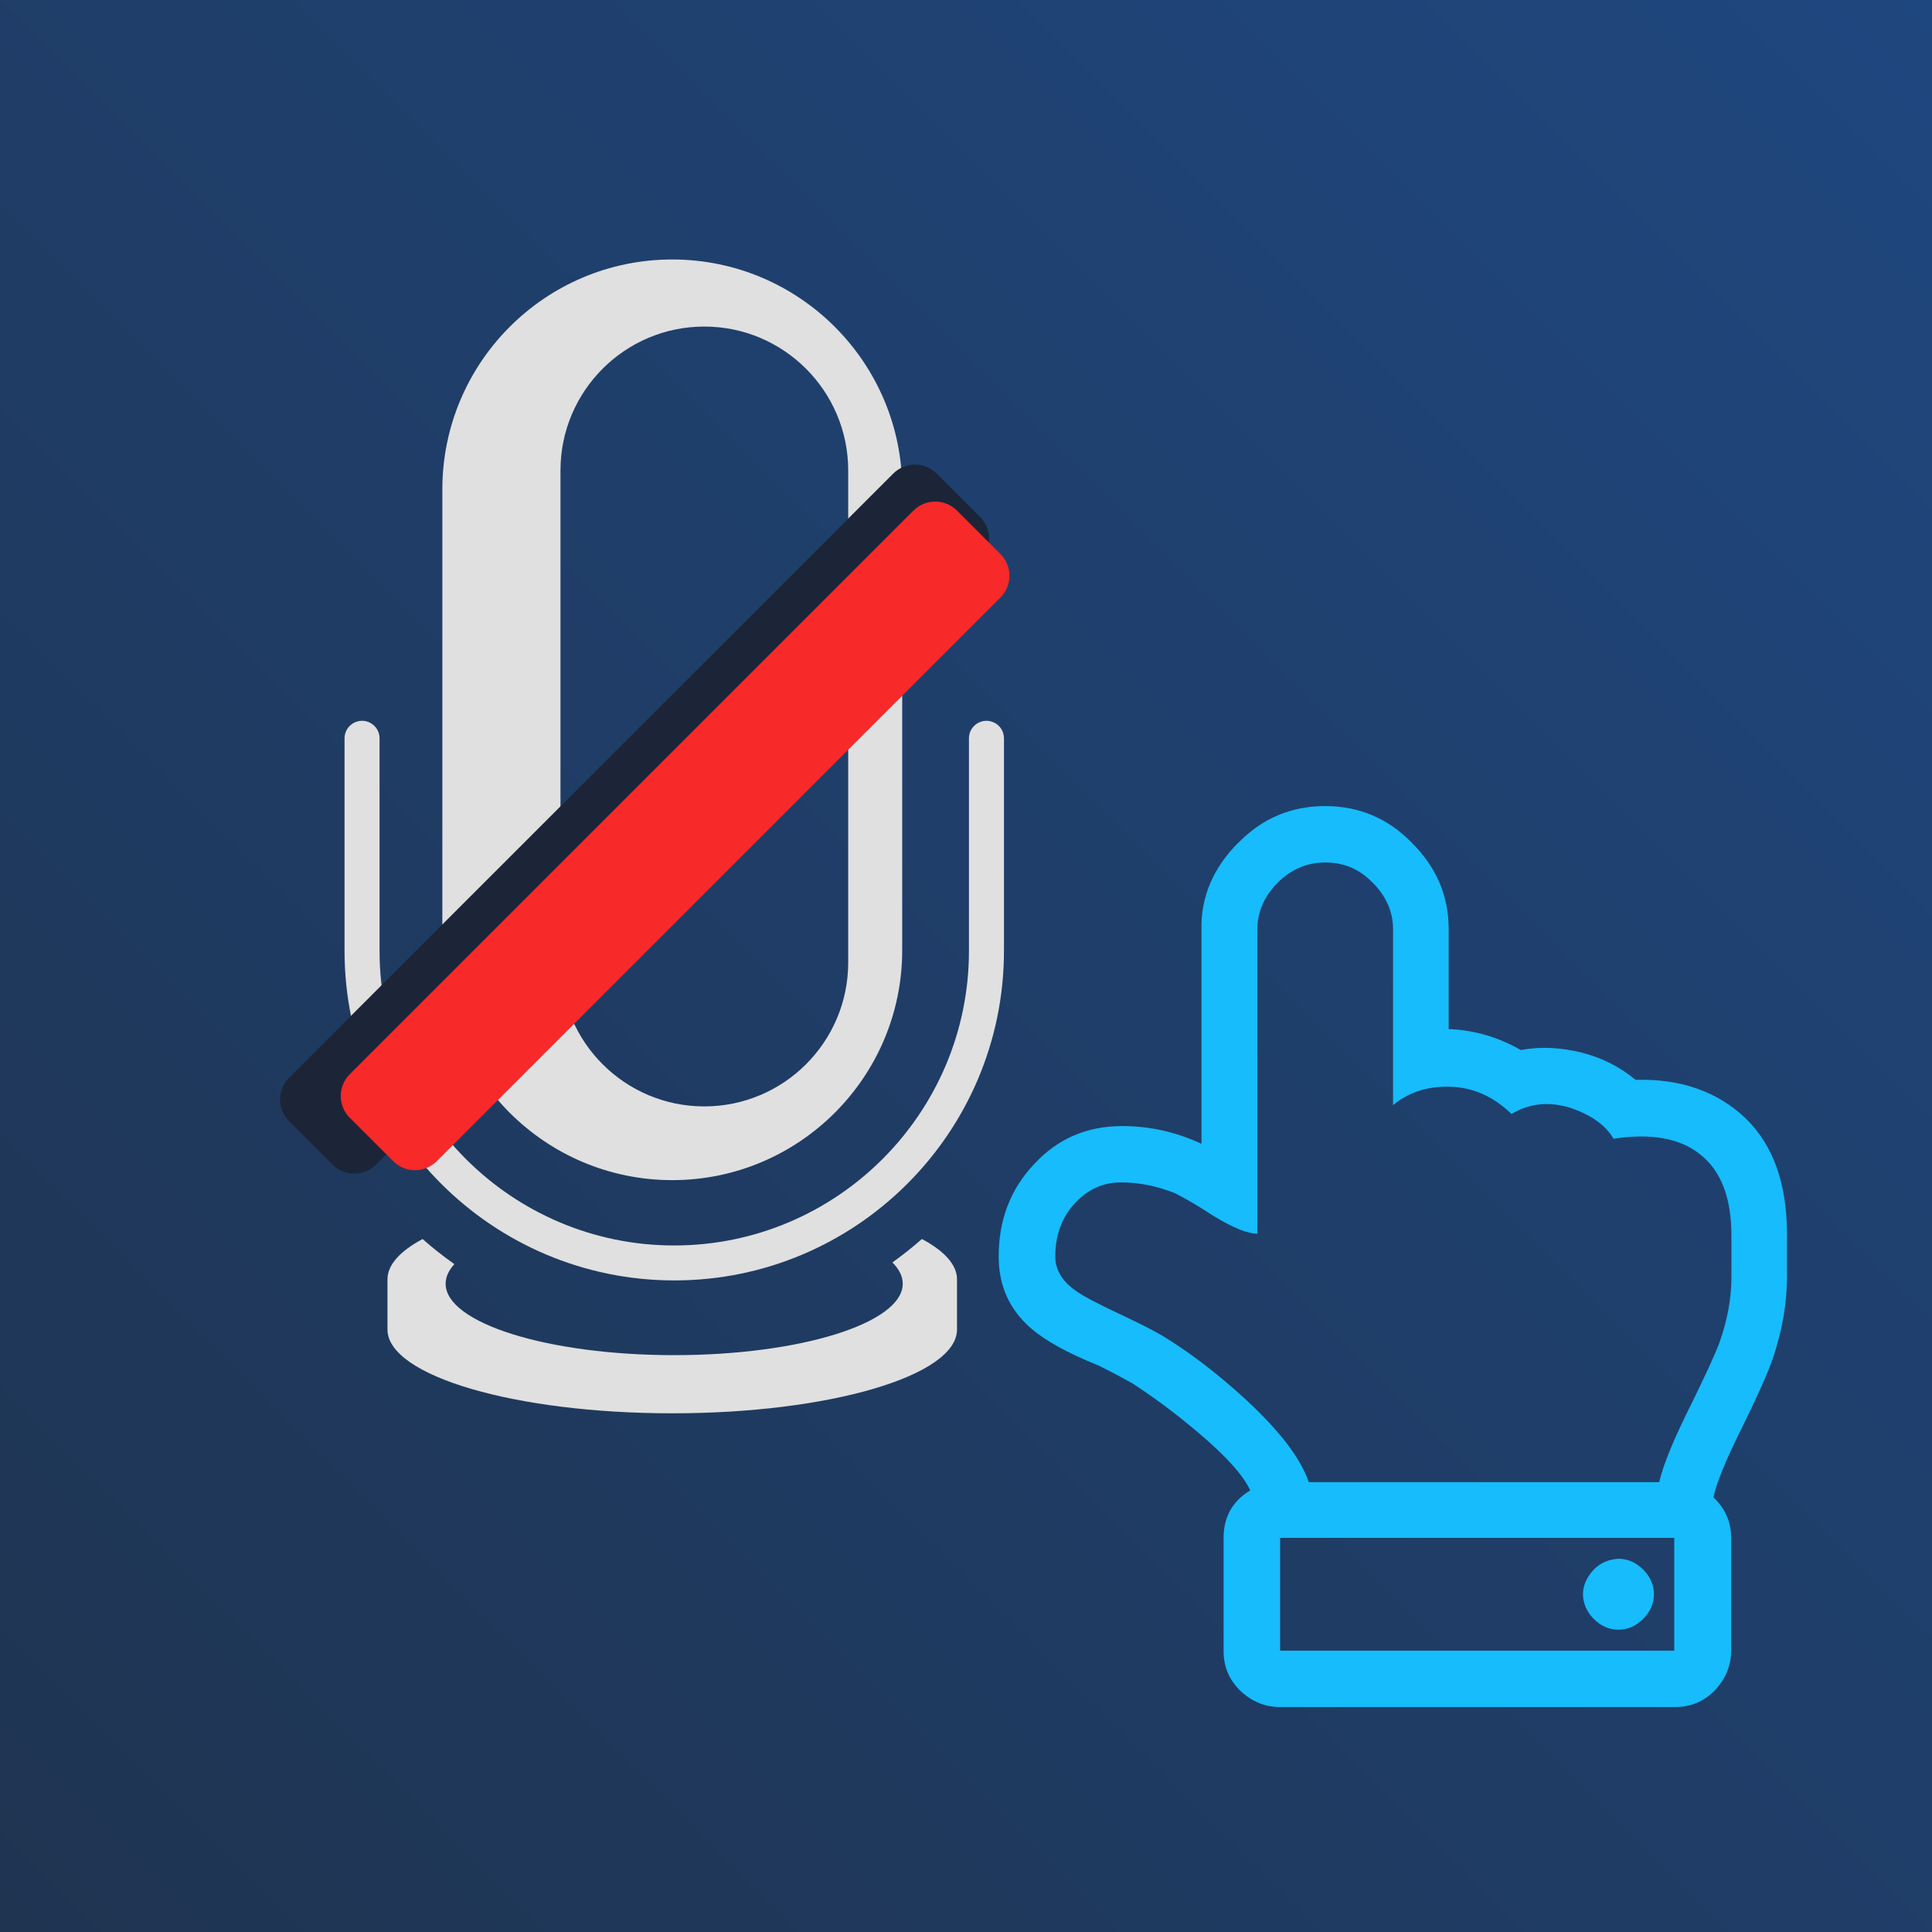 <?xml version="1.0" encoding="UTF-8"?><svg id="Ebene_1" xmlns="http://www.w3.org/2000/svg" xmlns:xlink="http://www.w3.org/1999/xlink" viewBox="0 0 288 288"><defs><style>.cls-1{fill:#1c2538;}.cls-1,.cls-2,.cls-3{fill-rule:evenodd;}.cls-4,.cls-2{fill:#e0e0e0;}.cls-5{fill:#16bcfb;}.cls-3{fill:#f82929;}.cls-6{fill:url(#Unbenannter_Verlauf_68);}</style><linearGradient id="Unbenannter_Verlauf_68" x1="0" y1="288" x2="288" y2="0" gradientUnits="userSpaceOnUse"><stop offset="0" stop-color="#1f3451"/><stop offset="1" stop-color="#1f477f"/></linearGradient></defs><rect class="cls-6" y="0" width="288" height="288"/><path class="cls-5" d="M184.59,125.64c3.59-3.68,7.93-5.48,12.94-5.48s9.35,1.79,12.94,5.48c3.68,3.68,5.48,7.93,5.48,12.85v14.92h.28c3.68.19,7.18,1.23,10.48,3.12,2.93-.57,5.95-.38,9.07.38,3.02.76,5.76,2.17,8.03,4.06,6.8-.19,12.28,1.79,16.43,5.76,4.16,4.06,6.14,9.82,6.14,17.28v6.33c0,3.87-.66,7.84-2.08,12.09-.85,2.46-2.36,5.76-4.44,10.01-2.46,4.91-3.97,8.5-4.44,10.77,1.7,1.61,2.64,3.59,2.64,6.04v16.81c0,2.27-.85,4.25-2.46,5.95-1.7,1.7-3.59,2.46-5.95,2.46h-58.84c-2.27,0-4.25-.85-5.95-2.46-1.7-1.7-2.46-3.59-2.46-5.95v-16.81c0-3.12,1.32-5.48,3.97-7.08-1.04-2.27-3.68-5.19-7.84-8.69-3.68-3.12-6.99-5.48-9.73-7.27-.85-.47-2.55-1.42-5.01-2.64-4.72-1.89-8.03-3.78-10.01-5.48-3.31-2.83-4.91-6.42-4.91-10.77,0-5.38,1.7-10.01,5.29-13.79,3.49-3.78,7.84-5.67,13.13-5.67,4.06,0,7.93.85,11.81,2.64v-32.02c-.09-4.82,1.79-9.16,5.48-12.85ZM204.62,131.59c-1.98-2.08-4.34-3.02-7.08-3.02s-5.1,1.04-7.08,3.02c-1.98,1.98-3.02,4.34-3.02,6.89v45.43c-1.42,0-3.59-.85-6.52-2.64-2.46-1.61-4.44-2.74-5.76-3.4-2.64-1.04-5.29-1.61-8.03-1.61s-5.01,1.04-6.99,3.21c-1.89,2.08-2.83,4.72-2.83,7.84,0,1.89.94,3.59,2.93,5.01,1.13.85,3.31,1.98,6.33,3.4,3.02,1.42,5.29,2.55,6.71,3.4,4.06,2.46,8.12,5.57,12.37,9.45,5.1,4.72,8.22,8.78,9.45,12.37h52.23c.66-2.83,2.36-6.8,5.01-12.09,1.89-3.87,3.21-6.71,3.97-8.69,1.23-3.49,1.79-6.71,1.79-9.73v-6.23c0-5.57-1.51-9.63-4.63-12.09-3.02-2.46-7.37-3.21-12.94-2.36-1.23-2.08-3.4-3.59-6.52-4.63-3.12-.94-6.04-.66-8.69.94-2.74-2.64-5.76-3.97-9.16-4.06-3.4-.09-6.23.85-8.5,2.74v-26.26c0-2.55-1.04-4.91-3.02-6.89ZM249.58,246.06v-16.81h-58.75v16.81h58.75ZM237.58,233.97c-1.04,1.13-1.61,2.36-1.61,3.68s.57,2.64,1.61,3.68c1.04,1.04,2.27,1.61,3.68,1.61s2.64-.57,3.68-1.61c1.04-1.04,1.61-2.27,1.61-3.68s-.57-2.64-1.61-3.68c-1.04-1.04-2.27-1.61-3.68-1.61-1.42.09-2.64.57-3.68,1.61Z"/><path class="cls-2" d="M137.43,184.7c3.34,1.78,5.23,3.83,5.23,6.01v7.48c0,6.9-19.02,12.49-42.45,12.49s-42.45-5.59-42.45-12.49v-7.48c0-2.18,1.9-4.22,5.23-6.01,1.51,1.33,3.1,2.58,4.74,3.74-.84.93-1.3,1.91-1.3,2.92,0,5.88,15.27,10.65,34.07,10.65s34.07-4.77,34.07-10.65c0-1.1-.54-2.17-1.54-3.17,1.52-1.09,2.99-2.25,4.39-3.49Z"/><path class="cls-4" d="M100.52,190.87c-27.12,0-49.16-22.04-49.16-49.13v-31.68c0-1.44,1.17-2.61,2.61-2.61s2.61,1.17,2.61,2.61v31.68c0,24.22,19.7,43.92,43.92,43.92s43.94-19.7,43.94-43.92v-31.68c0-1.44,1.17-2.61,2.61-2.61s2.61,1.17,2.61,2.61v31.68c0,27.09-22.04,49.13-49.13,49.13Z"/><path class="cls-2" d="M65.94,72.96c0-18.92,15.35-34.28,34.27-34.28s34.28,15.36,34.28,34.28v68.69c0,18.91-15.36,34.27-34.28,34.27s-34.27-15.36-34.27-34.27v-68.69ZM83.55,70.13c0-11.84,9.61-21.45,21.44-21.45s21.45,9.61,21.45,21.45v73.35c0,11.84-9.61,21.45-21.45,21.45s-21.44-9.61-21.44-21.45v-73.35Z"/><path class="cls-1" d="M43.09,167.14c-1.79-1.79-1.79-4.69,0-6.48l90.07-90.07c1.78-1.78,4.69-1.78,6.48,0l6.48,6.48c1.78,1.79,1.78,4.69,0,6.48l-90.07,90.07c-1.78,1.78-4.69,1.78-6.48,0l-6.48-6.48Z"/><path class="cls-3" d="M52.14,166.62c-1.79-1.78-1.79-4.69,0-6.48l84.03-84.03c1.79-1.79,4.69-1.79,6.48,0l6.48,6.48c1.79,1.78,1.79,4.69,0,6.48l-84.03,84.03c-1.79,1.79-4.69,1.79-6.48,0l-6.48-6.48Z"/></svg>